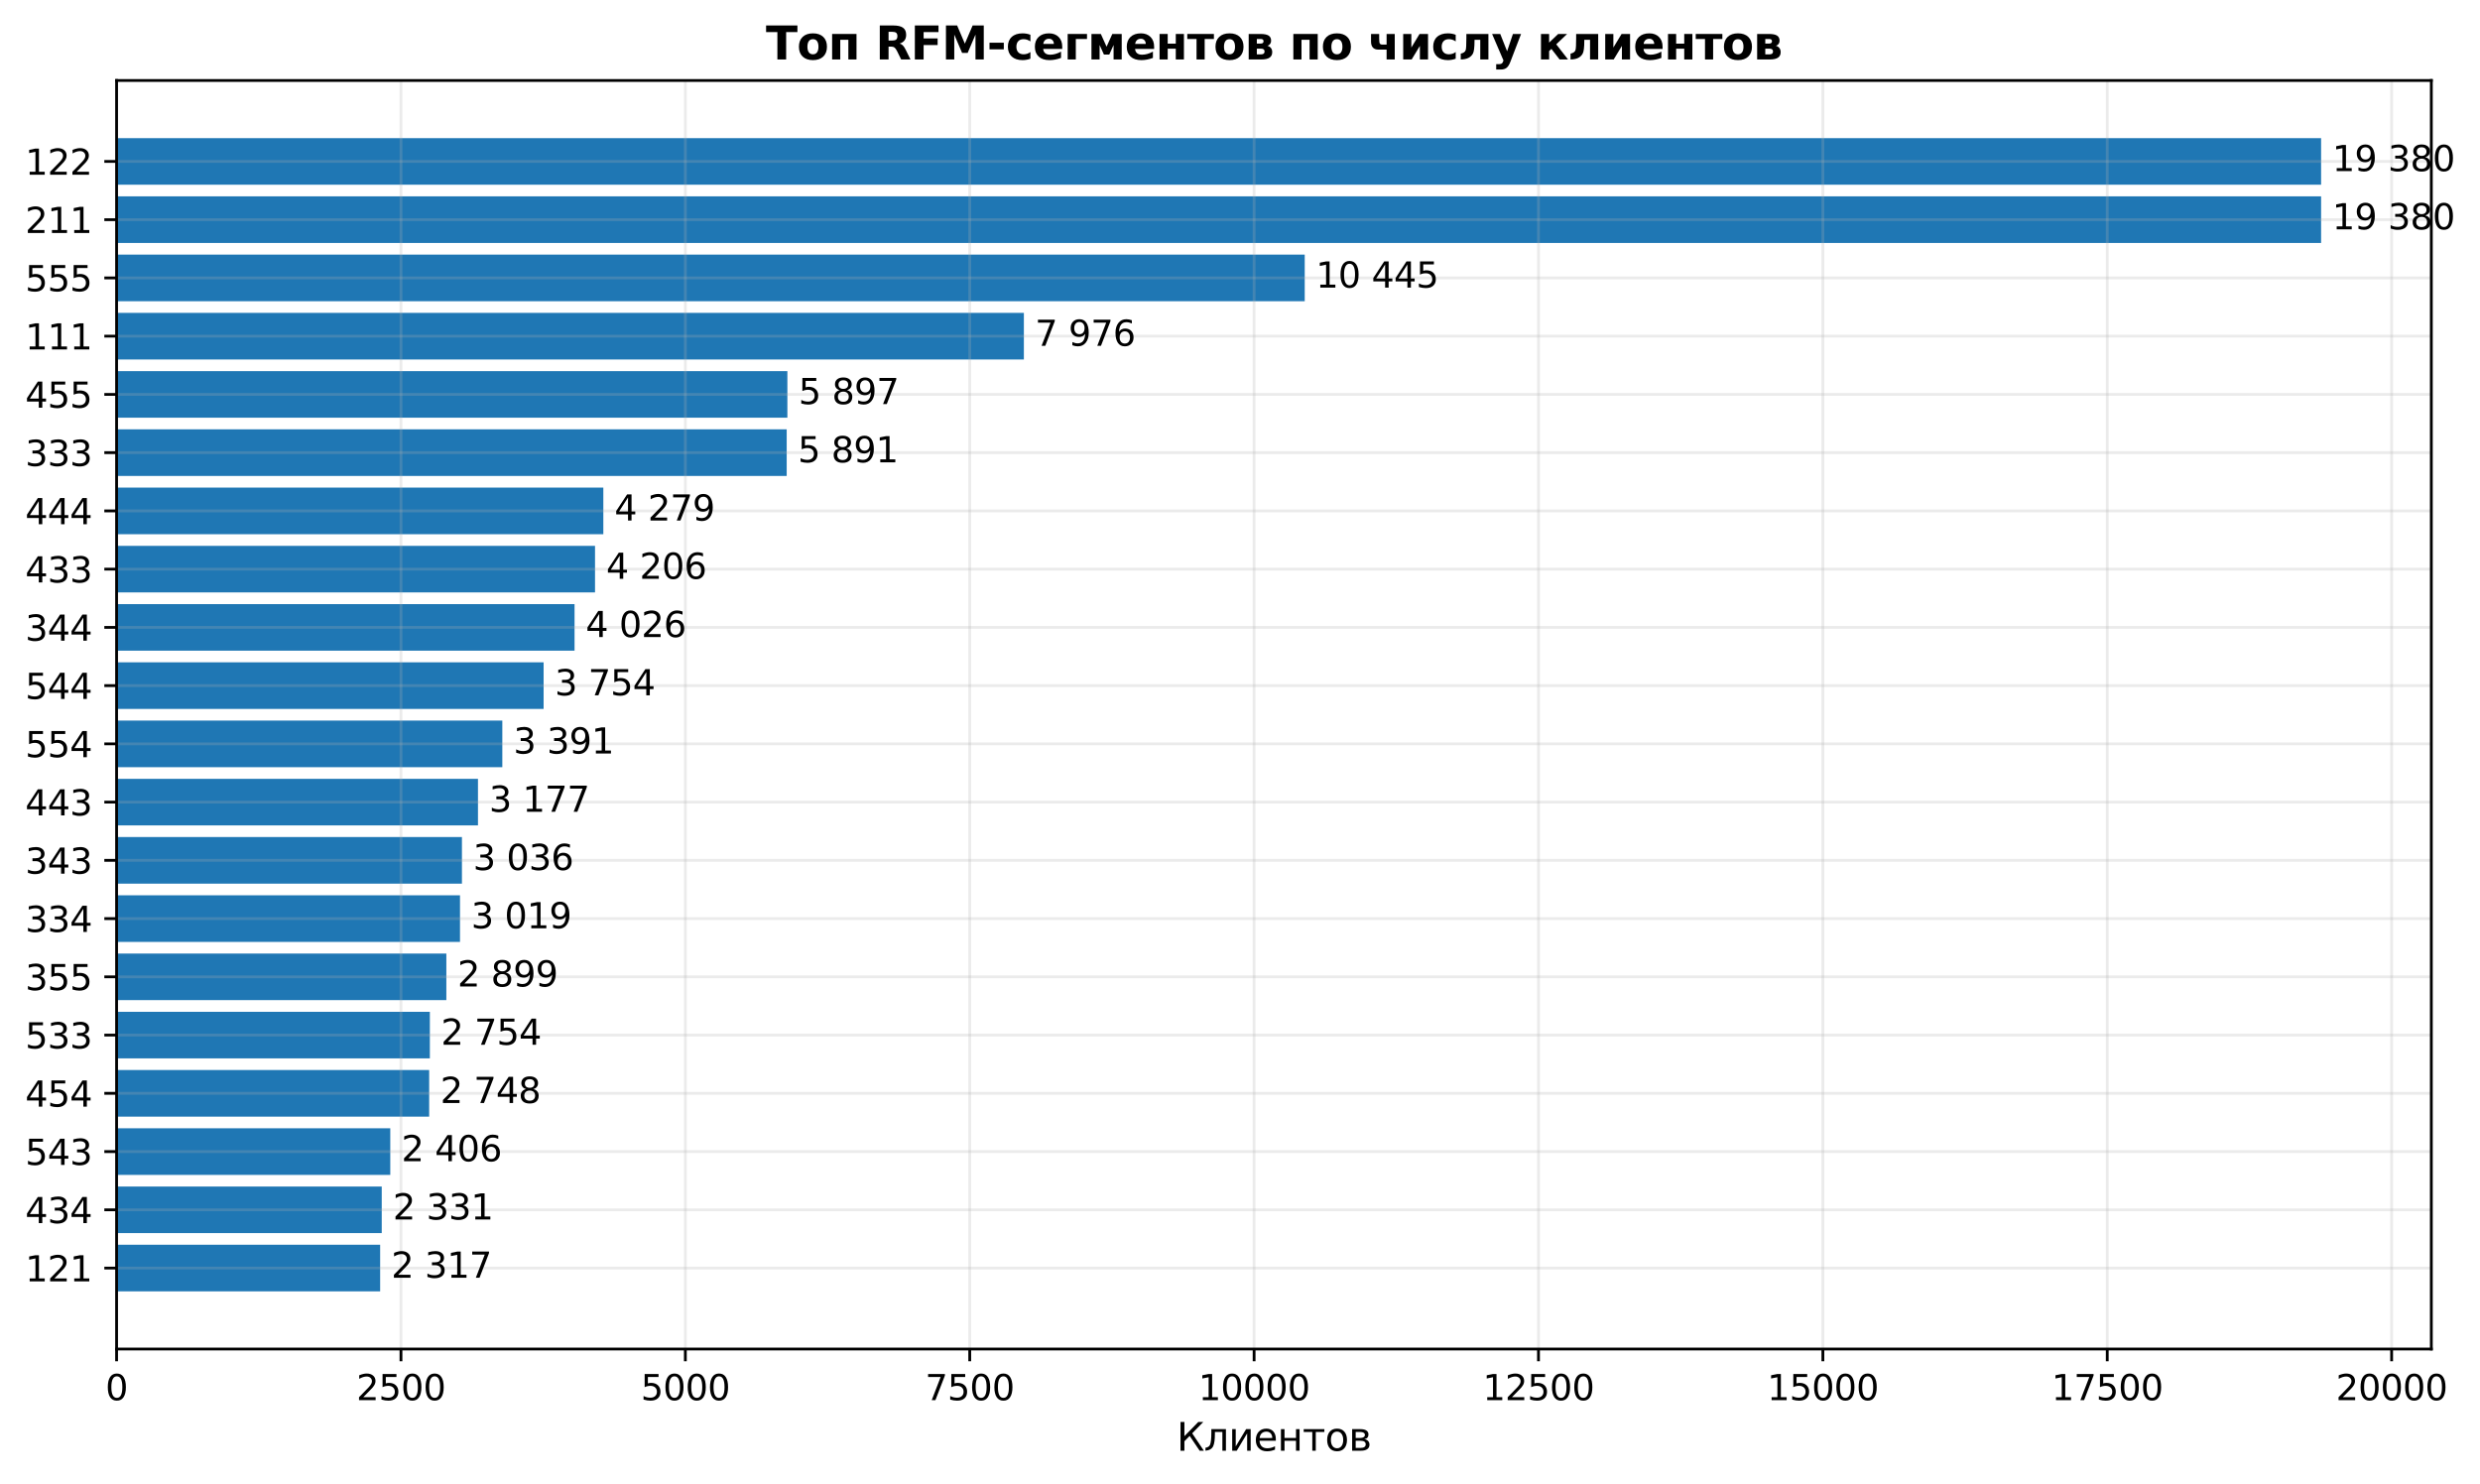 <?xml version="1.0" encoding="utf-8" standalone="no"?>
<!DOCTYPE svg PUBLIC "-//W3C//DTD SVG 1.1//EN"
  "http://www.w3.org/Graphics/SVG/1.1/DTD/svg11.dtd">
<svg xmlns:xlink="http://www.w3.org/1999/xlink" width="708.081pt" height="423.7pt" viewBox="0 0 708.081 423.7" xmlns="http://www.w3.org/2000/svg" version="1.1">
 <defs>
  <style type="text/css">*{stroke-linejoin: round; stroke-linecap: butt}</style>
 </defs>
 <g id="figure_1">
  <g id="patch_1">
   <path d="M -0 423.7 
L 708.081 423.7 
L 708.081 0 
L -0 0 
z
" style="fill: #ffffff"/>
  </g>
  <g id="axes_1">
   <g id="patch_2">
    <path d="M 33.288 385.176 
L 694.184 385.176 
L 694.184 22.976 
L 33.288 22.976 
z
" style="fill: #ffffff"/>
   </g>
   <g id="patch_3">
    <path d="M 33.288 368.713 
L 108.539 368.713 
L 108.539 355.409 
L 33.288 355.409 
z
" clip-path="url(#p0ebf7e26dc)" style="fill: #1f77b4"/>
   </g>
   <g id="patch_4">
    <path d="M 33.288 352.083 
L 108.994 352.083 
L 108.994 338.779 
L 33.288 338.779 
z
" clip-path="url(#p0ebf7e26dc)" style="fill: #1f77b4"/>
   </g>
   <g id="patch_5">
    <path d="M 33.288 335.453 
L 111.43 335.453 
L 111.43 322.149 
L 33.288 322.149 
z
" clip-path="url(#p0ebf7e26dc)" style="fill: #1f77b4"/>
   </g>
   <g id="patch_6">
    <path d="M 33.288 318.823 
L 122.537 318.823 
L 122.537 305.519 
L 33.288 305.519 
z
" clip-path="url(#p0ebf7e26dc)" style="fill: #1f77b4"/>
   </g>
   <g id="patch_7">
    <path d="M 33.288 302.193 
L 122.732 302.193 
L 122.732 288.889 
L 33.288 288.889 
z
" clip-path="url(#p0ebf7e26dc)" style="fill: #1f77b4"/>
   </g>
   <g id="patch_8">
    <path d="M 33.288 285.563 
L 127.441 285.563 
L 127.441 272.259 
L 33.288 272.259 
z
" clip-path="url(#p0ebf7e26dc)" style="fill: #1f77b4"/>
   </g>
   <g id="patch_9">
    <path d="M 33.288 268.933 
L 131.339 268.933 
L 131.339 255.629 
L 33.288 255.629 
z
" clip-path="url(#p0ebf7e26dc)" style="fill: #1f77b4"/>
   </g>
   <g id="patch_10">
    <path d="M 33.288 252.303 
L 131.891 252.303 
L 131.891 238.999 
L 33.288 238.999 
z
" clip-path="url(#p0ebf7e26dc)" style="fill: #1f77b4"/>
   </g>
   <g id="patch_11">
    <path d="M 33.288 235.673 
L 136.47 235.673 
L 136.47 222.369 
L 33.288 222.369 
z
" clip-path="url(#p0ebf7e26dc)" style="fill: #1f77b4"/>
   </g>
   <g id="patch_12">
    <path d="M 33.288 219.043 
L 143.421 219.043 
L 143.421 205.739 
L 33.288 205.739 
z
" clip-path="url(#p0ebf7e26dc)" style="fill: #1f77b4"/>
   </g>
   <g id="patch_13">
    <path d="M 33.288 202.413 
L 155.21 202.413 
L 155.21 189.109 
L 33.288 189.109 
z
" clip-path="url(#p0ebf7e26dc)" style="fill: #1f77b4"/>
   </g>
   <g id="patch_14">
    <path d="M 33.288 185.783 
L 164.044 185.783 
L 164.044 172.48 
L 33.288 172.48 
z
" clip-path="url(#p0ebf7e26dc)" style="fill: #1f77b4"/>
   </g>
   <g id="patch_15">
    <path d="M 33.288 169.154 
L 169.89 169.154 
L 169.89 155.85 
L 33.288 155.85 
z
" clip-path="url(#p0ebf7e26dc)" style="fill: #1f77b4"/>
   </g>
   <g id="patch_16">
    <path d="M 33.288 152.524 
L 172.261 152.524 
L 172.261 139.22 
L 33.288 139.22 
z
" clip-path="url(#p0ebf7e26dc)" style="fill: #1f77b4"/>
   </g>
   <g id="patch_17">
    <path d="M 33.288 135.894 
L 224.616 135.894 
L 224.616 122.59 
L 33.288 122.59 
z
" clip-path="url(#p0ebf7e26dc)" style="fill: #1f77b4"/>
   </g>
   <g id="patch_18">
    <path d="M 33.288 119.264 
L 224.811 119.264 
L 224.811 105.96 
L 33.288 105.96 
z
" clip-path="url(#p0ebf7e26dc)" style="fill: #1f77b4"/>
   </g>
   <g id="patch_19">
    <path d="M 33.288 102.634 
L 292.333 102.634 
L 292.333 89.33 
L 33.288 89.33 
z
" clip-path="url(#p0ebf7e26dc)" style="fill: #1f77b4"/>
   </g>
   <g id="patch_20">
    <path d="M 33.288 86.004 
L 372.521 86.004 
L 372.521 72.7 
L 33.288 72.7 
z
" clip-path="url(#p0ebf7e26dc)" style="fill: #1f77b4"/>
   </g>
   <g id="patch_21">
    <path d="M 33.288 69.374 
L 662.713 69.374 
L 662.713 56.07 
L 33.288 56.07 
z
" clip-path="url(#p0ebf7e26dc)" style="fill: #1f77b4"/>
   </g>
   <g id="patch_22">
    <path d="M 33.288 52.744 
L 662.713 52.744 
L 662.713 39.44 
L 33.288 39.44 
z
" clip-path="url(#p0ebf7e26dc)" style="fill: #1f77b4"/>
   </g>
   <g id="matplotlib.axis_1">
    <g id="xtick_1">
     <g id="line2d_1">
      <path d="M 33.288 385.176 
L 33.288 22.976 
" clip-path="url(#p0ebf7e26dc)" style="fill: none; stroke: #b0b0b0; stroke-opacity: 0.25; stroke-width: 0.8; stroke-linecap: square"/>
     </g>
     <g id="line2d_2">
      <defs>
       <path id="mbfffc51a8c" d="M 0 0 
L 0 3.5 
" style="stroke: #000000; stroke-width: 0.8"/>
      </defs>
      <g>
       <use xlink:href="#mbfffc51a8c" x="33.288" y="385.176" style="stroke: #000000; stroke-width: 0.8"/>
      </g>
     </g>
     <g id="text_1">
      <!-- 0 -->
      <g transform="translate(30.106 399.775) scale(0.1 -0.1)">
       <defs>
        <path id="DejaVuSans-30" d="M 2034 4250 
Q 1547 4250 1301 3770 
Q 1056 3291 1056 2328 
Q 1056 1369 1301 889 
Q 1547 409 2034 409 
Q 2525 409 2770 889 
Q 3016 1369 3016 2328 
Q 3016 3291 2770 3770 
Q 2525 4250 2034 4250 
z
M 2034 4750 
Q 2819 4750 3233 4129 
Q 3647 3509 3647 2328 
Q 3647 1150 3233 529 
Q 2819 -91 2034 -91 
Q 1250 -91 836 529 
Q 422 1150 422 2328 
Q 422 3509 836 4129 
Q 1250 4750 2034 4750 
z
" transform="scale(0.016)"/>
       </defs>
       <use xlink:href="#DejaVuSans-30"/>
      </g>
     </g>
    </g>
    <g id="xtick_2">
     <g id="line2d_3">
      <path d="M 114.483 385.176 
L 114.483 22.976 
" clip-path="url(#p0ebf7e26dc)" style="fill: none; stroke: #b0b0b0; stroke-opacity: 0.25; stroke-width: 0.8; stroke-linecap: square"/>
     </g>
     <g id="line2d_4">
      <g>
       <use xlink:href="#mbfffc51a8c" x="114.483" y="385.176" style="stroke: #000000; stroke-width: 0.8"/>
      </g>
     </g>
     <g id="text_2">
      <!-- 2500 -->
      <g transform="translate(101.758 399.775) scale(0.1 -0.1)">
       <defs>
        <path id="DejaVuSans-32" d="M 1228 531 
L 3431 531 
L 3431 0 
L 469 0 
L 469 531 
Q 828 903 1448 1529 
Q 2069 2156 2228 2338 
Q 2531 2678 2651 2914 
Q 2772 3150 2772 3378 
Q 2772 3750 2511 3984 
Q 2250 4219 1831 4219 
Q 1534 4219 1204 4116 
Q 875 4013 500 3803 
L 500 4441 
Q 881 4594 1212 4672 
Q 1544 4750 1819 4750 
Q 2544 4750 2975 4387 
Q 3406 4025 3406 3419 
Q 3406 3131 3298 2873 
Q 3191 2616 2906 2266 
Q 2828 2175 2409 1742 
Q 1991 1309 1228 531 
z
" transform="scale(0.016)"/>
        <path id="DejaVuSans-35" d="M 691 4666 
L 3169 4666 
L 3169 4134 
L 1269 4134 
L 1269 2991 
Q 1406 3038 1543 3061 
Q 1681 3084 1819 3084 
Q 2600 3084 3056 2656 
Q 3513 2228 3513 1497 
Q 3513 744 3044 326 
Q 2575 -91 1722 -91 
Q 1428 -91 1123 -41 
Q 819 9 494 109 
L 494 744 
Q 775 591 1075 516 
Q 1375 441 1709 441 
Q 2250 441 2565 725 
Q 2881 1009 2881 1497 
Q 2881 1984 2565 2268 
Q 2250 2553 1709 2553 
Q 1456 2553 1204 2497 
Q 953 2441 691 2322 
L 691 4666 
z
" transform="scale(0.016)"/>
       </defs>
       <use xlink:href="#DejaVuSans-32"/>
       <use xlink:href="#DejaVuSans-35" x="63.623"/>
       <use xlink:href="#DejaVuSans-30" x="127.246"/>
       <use xlink:href="#DejaVuSans-30" x="190.869"/>
      </g>
     </g>
    </g>
    <g id="xtick_3">
     <g id="line2d_5">
      <path d="M 195.678 385.176 
L 195.678 22.976 
" clip-path="url(#p0ebf7e26dc)" style="fill: none; stroke: #b0b0b0; stroke-opacity: 0.25; stroke-width: 0.8; stroke-linecap: square"/>
     </g>
     <g id="line2d_6">
      <g>
       <use xlink:href="#mbfffc51a8c" x="195.678" y="385.176" style="stroke: #000000; stroke-width: 0.8"/>
      </g>
     </g>
     <g id="text_3">
      <!-- 5000 -->
      <g transform="translate(182.953 399.775) scale(0.1 -0.1)">
       <use xlink:href="#DejaVuSans-35"/>
       <use xlink:href="#DejaVuSans-30" x="63.623"/>
       <use xlink:href="#DejaVuSans-30" x="127.246"/>
       <use xlink:href="#DejaVuSans-30" x="190.869"/>
      </g>
     </g>
    </g>
    <g id="xtick_4">
     <g id="line2d_7">
      <path d="M 276.873 385.176 
L 276.873 22.976 
" clip-path="url(#p0ebf7e26dc)" style="fill: none; stroke: #b0b0b0; stroke-opacity: 0.25; stroke-width: 0.8; stroke-linecap: square"/>
     </g>
     <g id="line2d_8">
      <g>
       <use xlink:href="#mbfffc51a8c" x="276.873" y="385.176" style="stroke: #000000; stroke-width: 0.8"/>
      </g>
     </g>
     <g id="text_4">
      <!-- 7500 -->
      <g transform="translate(264.148 399.775) scale(0.1 -0.1)">
       <defs>
        <path id="DejaVuSans-37" d="M 525 4666 
L 3525 4666 
L 3525 4397 
L 1831 0 
L 1172 0 
L 2766 4134 
L 525 4134 
L 525 4666 
z
" transform="scale(0.016)"/>
       </defs>
       <use xlink:href="#DejaVuSans-37"/>
       <use xlink:href="#DejaVuSans-35" x="63.623"/>
       <use xlink:href="#DejaVuSans-30" x="127.246"/>
       <use xlink:href="#DejaVuSans-30" x="190.869"/>
      </g>
     </g>
    </g>
    <g id="xtick_5">
     <g id="line2d_9">
      <path d="M 358.068 385.176 
L 358.068 22.976 
" clip-path="url(#p0ebf7e26dc)" style="fill: none; stroke: #b0b0b0; stroke-opacity: 0.25; stroke-width: 0.8; stroke-linecap: square"/>
     </g>
     <g id="line2d_10">
      <g>
       <use xlink:href="#mbfffc51a8c" x="358.068" y="385.176" style="stroke: #000000; stroke-width: 0.8"/>
      </g>
     </g>
     <g id="text_5">
      <!-- 10000 -->
      <g transform="translate(342.162 399.775) scale(0.1 -0.1)">
       <defs>
        <path id="DejaVuSans-31" d="M 794 531 
L 1825 531 
L 1825 4091 
L 703 3866 
L 703 4441 
L 1819 4666 
L 2450 4666 
L 2450 531 
L 3481 531 
L 3481 0 
L 794 0 
L 794 531 
z
" transform="scale(0.016)"/>
       </defs>
       <use xlink:href="#DejaVuSans-31"/>
       <use xlink:href="#DejaVuSans-30" x="63.623"/>
       <use xlink:href="#DejaVuSans-30" x="127.246"/>
       <use xlink:href="#DejaVuSans-30" x="190.869"/>
       <use xlink:href="#DejaVuSans-30" x="254.492"/>
      </g>
     </g>
    </g>
    <g id="xtick_6">
     <g id="line2d_11">
      <path d="M 439.263 385.176 
L 439.263 22.976 
" clip-path="url(#p0ebf7e26dc)" style="fill: none; stroke: #b0b0b0; stroke-opacity: 0.25; stroke-width: 0.8; stroke-linecap: square"/>
     </g>
     <g id="line2d_12">
      <g>
       <use xlink:href="#mbfffc51a8c" x="439.263" y="385.176" style="stroke: #000000; stroke-width: 0.8"/>
      </g>
     </g>
     <g id="text_6">
      <!-- 12500 -->
      <g transform="translate(423.357 399.775) scale(0.1 -0.1)">
       <use xlink:href="#DejaVuSans-31"/>
       <use xlink:href="#DejaVuSans-32" x="63.623"/>
       <use xlink:href="#DejaVuSans-35" x="127.246"/>
       <use xlink:href="#DejaVuSans-30" x="190.869"/>
       <use xlink:href="#DejaVuSans-30" x="254.492"/>
      </g>
     </g>
    </g>
    <g id="xtick_7">
     <g id="line2d_13">
      <path d="M 520.459 385.176 
L 520.459 22.976 
" clip-path="url(#p0ebf7e26dc)" style="fill: none; stroke: #b0b0b0; stroke-opacity: 0.25; stroke-width: 0.8; stroke-linecap: square"/>
     </g>
     <g id="line2d_14">
      <g>
       <use xlink:href="#mbfffc51a8c" x="520.459" y="385.176" style="stroke: #000000; stroke-width: 0.8"/>
      </g>
     </g>
     <g id="text_7">
      <!-- 15000 -->
      <g transform="translate(504.552 399.775) scale(0.1 -0.1)">
       <use xlink:href="#DejaVuSans-31"/>
       <use xlink:href="#DejaVuSans-35" x="63.623"/>
       <use xlink:href="#DejaVuSans-30" x="127.246"/>
       <use xlink:href="#DejaVuSans-30" x="190.869"/>
       <use xlink:href="#DejaVuSans-30" x="254.492"/>
      </g>
     </g>
    </g>
    <g id="xtick_8">
     <g id="line2d_15">
      <path d="M 601.654 385.176 
L 601.654 22.976 
" clip-path="url(#p0ebf7e26dc)" style="fill: none; stroke: #b0b0b0; stroke-opacity: 0.25; stroke-width: 0.8; stroke-linecap: square"/>
     </g>
     <g id="line2d_16">
      <g>
       <use xlink:href="#mbfffc51a8c" x="601.654" y="385.176" style="stroke: #000000; stroke-width: 0.8"/>
      </g>
     </g>
     <g id="text_8">
      <!-- 17500 -->
      <g transform="translate(585.748 399.775) scale(0.1 -0.1)">
       <use xlink:href="#DejaVuSans-31"/>
       <use xlink:href="#DejaVuSans-37" x="63.623"/>
       <use xlink:href="#DejaVuSans-35" x="127.246"/>
       <use xlink:href="#DejaVuSans-30" x="190.869"/>
       <use xlink:href="#DejaVuSans-30" x="254.492"/>
      </g>
     </g>
    </g>
    <g id="xtick_9">
     <g id="line2d_17">
      <path d="M 682.849 385.176 
L 682.849 22.976 
" clip-path="url(#p0ebf7e26dc)" style="fill: none; stroke: #b0b0b0; stroke-opacity: 0.25; stroke-width: 0.8; stroke-linecap: square"/>
     </g>
     <g id="line2d_18">
      <g>
       <use xlink:href="#mbfffc51a8c" x="682.849" y="385.176" style="stroke: #000000; stroke-width: 0.8"/>
      </g>
     </g>
     <g id="text_9">
      <!-- 20000 -->
      <g transform="translate(666.943 399.775) scale(0.1 -0.1)">
       <use xlink:href="#DejaVuSans-32"/>
       <use xlink:href="#DejaVuSans-30" x="63.623"/>
       <use xlink:href="#DejaVuSans-30" x="127.246"/>
       <use xlink:href="#DejaVuSans-30" x="190.869"/>
       <use xlink:href="#DejaVuSans-30" x="254.492"/>
      </g>
     </g>
    </g>
    <g id="text_10">
     <!-- Клиентов -->
     <g transform="translate(335.95 414.213) scale(0.11 -0.11)">
      <defs>
       <path id="DejaVuSans-41a" d="M 628 4666 
L 1259 4666 
L 1259 2359 
L 3516 4666 
L 4325 4666 
L 2522 2822 
L 4419 0 
L 3731 0 
L 2113 2403 
L 1259 1531 
L 1259 0 
L 628 0 
L 628 4666 
z
" transform="scale(0.016)"/>
       <path id="DejaVuSans-43b" d="M 238 0 
L 238 478 
Q 806 566 981 959 
Q 1194 1513 1194 2928 
L 1194 3500 
L 3559 3500 
L 3559 0 
L 2984 0 
L 2984 3041 
L 1769 3041 
L 1769 2694 
Q 1769 1344 1494 738 
Q 1200 91 238 0 
z
" transform="scale(0.016)"/>
       <path id="DejaVuSans-438" d="M 3578 3500 
L 3578 0 
L 3006 0 
L 3006 2809 
L 1319 0 
L 581 0 
L 581 3500 
L 1153 3500 
L 1153 697 
L 2838 3500 
L 3578 3500 
z
" transform="scale(0.016)"/>
       <path id="DejaVuSans-435" d="M 3597 1894 
L 3597 1613 
L 953 1613 
Q 991 1019 1311 708 
Q 1631 397 2203 397 
Q 2534 397 2845 478 
Q 3156 559 3463 722 
L 3463 178 
Q 3153 47 2828 -22 
Q 2503 -91 2169 -91 
Q 1331 -91 842 396 
Q 353 884 353 1716 
Q 353 2575 817 3079 
Q 1281 3584 2069 3584 
Q 2775 3584 3186 3129 
Q 3597 2675 3597 1894 
z
M 3022 2063 
Q 3016 2534 2758 2815 
Q 2500 3097 2075 3097 
Q 1594 3097 1305 2825 
Q 1016 2553 972 2059 
L 3022 2063 
z
" transform="scale(0.016)"/>
       <path id="DejaVuSans-43d" d="M 581 3500 
L 1159 3500 
L 1159 2072 
L 3025 2072 
L 3025 3500 
L 3603 3500 
L 3603 0 
L 3025 0 
L 3025 1613 
L 1159 1613 
L 1159 0 
L 581 0 
L 581 3500 
z
" transform="scale(0.016)"/>
       <path id="DejaVuSans-442" d="M 188 3500 
L 3541 3500 
L 3541 3041 
L 2147 3041 
L 2147 0 
L 1581 0 
L 1581 3041 
L 188 3041 
L 188 3500 
z
" transform="scale(0.016)"/>
       <path id="DejaVuSans-43e" d="M 1959 3097 
Q 1497 3097 1228 2736 
Q 959 2375 959 1747 
Q 959 1119 1226 758 
Q 1494 397 1959 397 
Q 2419 397 2687 759 
Q 2956 1122 2956 1747 
Q 2956 2369 2687 2733 
Q 2419 3097 1959 3097 
z
M 1959 3584 
Q 2709 3584 3137 3096 
Q 3566 2609 3566 1747 
Q 3566 888 3137 398 
Q 2709 -91 1959 -91 
Q 1206 -91 779 398 
Q 353 888 353 1747 
Q 353 2609 779 3096 
Q 1206 3584 1959 3584 
z
" transform="scale(0.016)"/>
       <path id="DejaVuSans-432" d="M 1156 1613 
L 1156 459 
L 1975 459 
Q 2369 459 2575 607 
Q 2781 756 2781 1038 
Q 2781 1319 2575 1466 
Q 2369 1613 1975 1613 
L 1156 1613 
z
M 1156 3041 
L 1156 2072 
L 1913 2072 
Q 2238 2072 2444 2201 
Q 2650 2331 2650 2563 
Q 2650 2794 2444 2917 
Q 2238 3041 1913 3041 
L 1156 3041 
z
M 581 3500 
L 1950 3500 
Q 2566 3500 2897 3275 
Q 3228 3050 3228 2634 
Q 3228 2313 3059 2123 
Q 2891 1934 2559 1888 
Q 2956 1813 3175 1575 
Q 3394 1338 3394 981 
Q 3394 513 3033 256 
Q 2672 0 2003 0 
L 581 0 
L 581 3500 
z
" transform="scale(0.016)"/>
      </defs>
      <use xlink:href="#DejaVuSans-41a"/>
      <use xlink:href="#DejaVuSans-43b" x="70.996"/>
      <use xlink:href="#DejaVuSans-438" x="134.912"/>
      <use xlink:href="#DejaVuSans-435" x="199.902"/>
      <use xlink:href="#DejaVuSans-43d" x="261.426"/>
      <use xlink:href="#DejaVuSans-442" x="326.807"/>
      <use xlink:href="#DejaVuSans-43e" x="385.059"/>
      <use xlink:href="#DejaVuSans-432" x="446.24"/>
     </g>
    </g>
   </g>
   <g id="matplotlib.axis_2">
    <g id="ytick_1">
     <g id="line2d_19">
      <path d="M 33.288 362.061 
L 694.184 362.061 
" clip-path="url(#p0ebf7e26dc)" style="fill: none; stroke: #b0b0b0; stroke-opacity: 0.25; stroke-width: 0.8; stroke-linecap: square"/>
     </g>
     <g id="line2d_20">
      <defs>
       <path id="me988730599" d="M 0 0 
L -3.5 0 
" style="stroke: #000000; stroke-width: 0.8"/>
      </defs>
      <g>
       <use xlink:href="#me988730599" x="33.288" y="362.061" style="stroke: #000000; stroke-width: 0.8"/>
      </g>
     </g>
     <g id="text_11">
      <!-- 121 -->
      <g transform="translate(7.2 365.86) scale(0.1 -0.1)">
       <use xlink:href="#DejaVuSans-31"/>
       <use xlink:href="#DejaVuSans-32" x="63.623"/>
       <use xlink:href="#DejaVuSans-31" x="127.246"/>
      </g>
     </g>
    </g>
    <g id="ytick_2">
     <g id="line2d_21">
      <path d="M 33.288 345.431 
L 694.184 345.431 
" clip-path="url(#p0ebf7e26dc)" style="fill: none; stroke: #b0b0b0; stroke-opacity: 0.25; stroke-width: 0.8; stroke-linecap: square"/>
     </g>
     <g id="line2d_22">
      <g>
       <use xlink:href="#me988730599" x="33.288" y="345.431" style="stroke: #000000; stroke-width: 0.8"/>
      </g>
     </g>
     <g id="text_12">
      <!-- 434 -->
      <g transform="translate(7.2 349.23) scale(0.1 -0.1)">
       <defs>
        <path id="DejaVuSans-34" d="M 2419 4116 
L 825 1625 
L 2419 1625 
L 2419 4116 
z
M 2253 4666 
L 3047 4666 
L 3047 1625 
L 3713 1625 
L 3713 1100 
L 3047 1100 
L 3047 0 
L 2419 0 
L 2419 1100 
L 313 1100 
L 313 1709 
L 2253 4666 
z
" transform="scale(0.016)"/>
        <path id="DejaVuSans-33" d="M 2597 2516 
Q 3050 2419 3304 2112 
Q 3559 1806 3559 1356 
Q 3559 666 3084 287 
Q 2609 -91 1734 -91 
Q 1441 -91 1130 -33 
Q 819 25 488 141 
L 488 750 
Q 750 597 1062 519 
Q 1375 441 1716 441 
Q 2309 441 2620 675 
Q 2931 909 2931 1356 
Q 2931 1769 2642 2001 
Q 2353 2234 1838 2234 
L 1294 2234 
L 1294 2753 
L 1863 2753 
Q 2328 2753 2575 2939 
Q 2822 3125 2822 3475 
Q 2822 3834 2567 4026 
Q 2313 4219 1838 4219 
Q 1578 4219 1281 4162 
Q 984 4106 628 3988 
L 628 4550 
Q 988 4650 1302 4700 
Q 1616 4750 1894 4750 
Q 2613 4750 3031 4423 
Q 3450 4097 3450 3541 
Q 3450 3153 3228 2886 
Q 3006 2619 2597 2516 
z
" transform="scale(0.016)"/>
       </defs>
       <use xlink:href="#DejaVuSans-34"/>
       <use xlink:href="#DejaVuSans-33" x="63.623"/>
       <use xlink:href="#DejaVuSans-34" x="127.246"/>
      </g>
     </g>
    </g>
    <g id="ytick_3">
     <g id="line2d_23">
      <path d="M 33.288 328.801 
L 694.184 328.801 
" clip-path="url(#p0ebf7e26dc)" style="fill: none; stroke: #b0b0b0; stroke-opacity: 0.25; stroke-width: 0.8; stroke-linecap: square"/>
     </g>
     <g id="line2d_24">
      <g>
       <use xlink:href="#me988730599" x="33.288" y="328.801" style="stroke: #000000; stroke-width: 0.8"/>
      </g>
     </g>
     <g id="text_13">
      <!-- 543 -->
      <g transform="translate(7.2 332.6) scale(0.1 -0.1)">
       <use xlink:href="#DejaVuSans-35"/>
       <use xlink:href="#DejaVuSans-34" x="63.623"/>
       <use xlink:href="#DejaVuSans-33" x="127.246"/>
      </g>
     </g>
    </g>
    <g id="ytick_4">
     <g id="line2d_25">
      <path d="M 33.288 312.171 
L 694.184 312.171 
" clip-path="url(#p0ebf7e26dc)" style="fill: none; stroke: #b0b0b0; stroke-opacity: 0.25; stroke-width: 0.8; stroke-linecap: square"/>
     </g>
     <g id="line2d_26">
      <g>
       <use xlink:href="#me988730599" x="33.288" y="312.171" style="stroke: #000000; stroke-width: 0.8"/>
      </g>
     </g>
     <g id="text_14">
      <!-- 454 -->
      <g transform="translate(7.2 315.97) scale(0.1 -0.1)">
       <use xlink:href="#DejaVuSans-34"/>
       <use xlink:href="#DejaVuSans-35" x="63.623"/>
       <use xlink:href="#DejaVuSans-34" x="127.246"/>
      </g>
     </g>
    </g>
    <g id="ytick_5">
     <g id="line2d_27">
      <path d="M 33.288 295.541 
L 694.184 295.541 
" clip-path="url(#p0ebf7e26dc)" style="fill: none; stroke: #b0b0b0; stroke-opacity: 0.25; stroke-width: 0.8; stroke-linecap: square"/>
     </g>
     <g id="line2d_28">
      <g>
       <use xlink:href="#me988730599" x="33.288" y="295.541" style="stroke: #000000; stroke-width: 0.8"/>
      </g>
     </g>
     <g id="text_15">
      <!-- 533 -->
      <g transform="translate(7.2 299.34) scale(0.1 -0.1)">
       <use xlink:href="#DejaVuSans-35"/>
       <use xlink:href="#DejaVuSans-33" x="63.623"/>
       <use xlink:href="#DejaVuSans-33" x="127.246"/>
      </g>
     </g>
    </g>
    <g id="ytick_6">
     <g id="line2d_29">
      <path d="M 33.288 278.911 
L 694.184 278.911 
" clip-path="url(#p0ebf7e26dc)" style="fill: none; stroke: #b0b0b0; stroke-opacity: 0.25; stroke-width: 0.8; stroke-linecap: square"/>
     </g>
     <g id="line2d_30">
      <g>
       <use xlink:href="#me988730599" x="33.288" y="278.911" style="stroke: #000000; stroke-width: 0.8"/>
      </g>
     </g>
     <g id="text_16">
      <!-- 355 -->
      <g transform="translate(7.2 282.71) scale(0.1 -0.1)">
       <use xlink:href="#DejaVuSans-33"/>
       <use xlink:href="#DejaVuSans-35" x="63.623"/>
       <use xlink:href="#DejaVuSans-35" x="127.246"/>
      </g>
     </g>
    </g>
    <g id="ytick_7">
     <g id="line2d_31">
      <path d="M 33.288 262.281 
L 694.184 262.281 
" clip-path="url(#p0ebf7e26dc)" style="fill: none; stroke: #b0b0b0; stroke-opacity: 0.25; stroke-width: 0.8; stroke-linecap: square"/>
     </g>
     <g id="line2d_32">
      <g>
       <use xlink:href="#me988730599" x="33.288" y="262.281" style="stroke: #000000; stroke-width: 0.8"/>
      </g>
     </g>
     <g id="text_17">
      <!-- 334 -->
      <g transform="translate(7.2 266.08) scale(0.1 -0.1)">
       <use xlink:href="#DejaVuSans-33"/>
       <use xlink:href="#DejaVuSans-33" x="63.623"/>
       <use xlink:href="#DejaVuSans-34" x="127.246"/>
      </g>
     </g>
    </g>
    <g id="ytick_8">
     <g id="line2d_33">
      <path d="M 33.288 245.651 
L 694.184 245.651 
" clip-path="url(#p0ebf7e26dc)" style="fill: none; stroke: #b0b0b0; stroke-opacity: 0.25; stroke-width: 0.8; stroke-linecap: square"/>
     </g>
     <g id="line2d_34">
      <g>
       <use xlink:href="#me988730599" x="33.288" y="245.651" style="stroke: #000000; stroke-width: 0.8"/>
      </g>
     </g>
     <g id="text_18">
      <!-- 343 -->
      <g transform="translate(7.2 249.45) scale(0.1 -0.1)">
       <use xlink:href="#DejaVuSans-33"/>
       <use xlink:href="#DejaVuSans-34" x="63.623"/>
       <use xlink:href="#DejaVuSans-33" x="127.246"/>
      </g>
     </g>
    </g>
    <g id="ytick_9">
     <g id="line2d_35">
      <path d="M 33.288 229.021 
L 694.184 229.021 
" clip-path="url(#p0ebf7e26dc)" style="fill: none; stroke: #b0b0b0; stroke-opacity: 0.25; stroke-width: 0.8; stroke-linecap: square"/>
     </g>
     <g id="line2d_36">
      <g>
       <use xlink:href="#me988730599" x="33.288" y="229.021" style="stroke: #000000; stroke-width: 0.8"/>
      </g>
     </g>
     <g id="text_19">
      <!-- 443 -->
      <g transform="translate(7.2 232.821) scale(0.1 -0.1)">
       <use xlink:href="#DejaVuSans-34"/>
       <use xlink:href="#DejaVuSans-34" x="63.623"/>
       <use xlink:href="#DejaVuSans-33" x="127.246"/>
      </g>
     </g>
    </g>
    <g id="ytick_10">
     <g id="line2d_37">
      <path d="M 33.288 212.391 
L 694.184 212.391 
" clip-path="url(#p0ebf7e26dc)" style="fill: none; stroke: #b0b0b0; stroke-opacity: 0.25; stroke-width: 0.8; stroke-linecap: square"/>
     </g>
     <g id="line2d_38">
      <g>
       <use xlink:href="#me988730599" x="33.288" y="212.391" style="stroke: #000000; stroke-width: 0.8"/>
      </g>
     </g>
     <g id="text_20">
      <!-- 554 -->
      <g transform="translate(7.2 216.191) scale(0.1 -0.1)">
       <use xlink:href="#DejaVuSans-35"/>
       <use xlink:href="#DejaVuSans-35" x="63.623"/>
       <use xlink:href="#DejaVuSans-34" x="127.246"/>
      </g>
     </g>
    </g>
    <g id="ytick_11">
     <g id="line2d_39">
      <path d="M 33.288 195.761 
L 694.184 195.761 
" clip-path="url(#p0ebf7e26dc)" style="fill: none; stroke: #b0b0b0; stroke-opacity: 0.25; stroke-width: 0.8; stroke-linecap: square"/>
     </g>
     <g id="line2d_40">
      <g>
       <use xlink:href="#me988730599" x="33.288" y="195.761" style="stroke: #000000; stroke-width: 0.8"/>
      </g>
     </g>
     <g id="text_21">
      <!-- 544 -->
      <g transform="translate(7.2 199.561) scale(0.1 -0.1)">
       <use xlink:href="#DejaVuSans-35"/>
       <use xlink:href="#DejaVuSans-34" x="63.623"/>
       <use xlink:href="#DejaVuSans-34" x="127.246"/>
      </g>
     </g>
    </g>
    <g id="ytick_12">
     <g id="line2d_41">
      <path d="M 33.288 179.132 
L 694.184 179.132 
" clip-path="url(#p0ebf7e26dc)" style="fill: none; stroke: #b0b0b0; stroke-opacity: 0.25; stroke-width: 0.8; stroke-linecap: square"/>
     </g>
     <g id="line2d_42">
      <g>
       <use xlink:href="#me988730599" x="33.288" y="179.132" style="stroke: #000000; stroke-width: 0.8"/>
      </g>
     </g>
     <g id="text_22">
      <!-- 344 -->
      <g transform="translate(7.2 182.931) scale(0.1 -0.1)">
       <use xlink:href="#DejaVuSans-33"/>
       <use xlink:href="#DejaVuSans-34" x="63.623"/>
       <use xlink:href="#DejaVuSans-34" x="127.246"/>
      </g>
     </g>
    </g>
    <g id="ytick_13">
     <g id="line2d_43">
      <path d="M 33.288 162.502 
L 694.184 162.502 
" clip-path="url(#p0ebf7e26dc)" style="fill: none; stroke: #b0b0b0; stroke-opacity: 0.25; stroke-width: 0.8; stroke-linecap: square"/>
     </g>
     <g id="line2d_44">
      <g>
       <use xlink:href="#me988730599" x="33.288" y="162.502" style="stroke: #000000; stroke-width: 0.8"/>
      </g>
     </g>
     <g id="text_23">
      <!-- 433 -->
      <g transform="translate(7.2 166.301) scale(0.1 -0.1)">
       <use xlink:href="#DejaVuSans-34"/>
       <use xlink:href="#DejaVuSans-33" x="63.623"/>
       <use xlink:href="#DejaVuSans-33" x="127.246"/>
      </g>
     </g>
    </g>
    <g id="ytick_14">
     <g id="line2d_45">
      <path d="M 33.288 145.872 
L 694.184 145.872 
" clip-path="url(#p0ebf7e26dc)" style="fill: none; stroke: #b0b0b0; stroke-opacity: 0.25; stroke-width: 0.8; stroke-linecap: square"/>
     </g>
     <g id="line2d_46">
      <g>
       <use xlink:href="#me988730599" x="33.288" y="145.872" style="stroke: #000000; stroke-width: 0.8"/>
      </g>
     </g>
     <g id="text_24">
      <!-- 444 -->
      <g transform="translate(7.2 149.671) scale(0.1 -0.1)">
       <use xlink:href="#DejaVuSans-34"/>
       <use xlink:href="#DejaVuSans-34" x="63.623"/>
       <use xlink:href="#DejaVuSans-34" x="127.246"/>
      </g>
     </g>
    </g>
    <g id="ytick_15">
     <g id="line2d_47">
      <path d="M 33.288 129.242 
L 694.184 129.242 
" clip-path="url(#p0ebf7e26dc)" style="fill: none; stroke: #b0b0b0; stroke-opacity: 0.25; stroke-width: 0.8; stroke-linecap: square"/>
     </g>
     <g id="line2d_48">
      <g>
       <use xlink:href="#me988730599" x="33.288" y="129.242" style="stroke: #000000; stroke-width: 0.8"/>
      </g>
     </g>
     <g id="text_25">
      <!-- 333 -->
      <g transform="translate(7.2 133.041) scale(0.1 -0.1)">
       <use xlink:href="#DejaVuSans-33"/>
       <use xlink:href="#DejaVuSans-33" x="63.623"/>
       <use xlink:href="#DejaVuSans-33" x="127.246"/>
      </g>
     </g>
    </g>
    <g id="ytick_16">
     <g id="line2d_49">
      <path d="M 33.288 112.612 
L 694.184 112.612 
" clip-path="url(#p0ebf7e26dc)" style="fill: none; stroke: #b0b0b0; stroke-opacity: 0.25; stroke-width: 0.8; stroke-linecap: square"/>
     </g>
     <g id="line2d_50">
      <g>
       <use xlink:href="#me988730599" x="33.288" y="112.612" style="stroke: #000000; stroke-width: 0.8"/>
      </g>
     </g>
     <g id="text_26">
      <!-- 455 -->
      <g transform="translate(7.2 116.411) scale(0.1 -0.1)">
       <use xlink:href="#DejaVuSans-34"/>
       <use xlink:href="#DejaVuSans-35" x="63.623"/>
       <use xlink:href="#DejaVuSans-35" x="127.246"/>
      </g>
     </g>
    </g>
    <g id="ytick_17">
     <g id="line2d_51">
      <path d="M 33.288 95.982 
L 694.184 95.982 
" clip-path="url(#p0ebf7e26dc)" style="fill: none; stroke: #b0b0b0; stroke-opacity: 0.25; stroke-width: 0.8; stroke-linecap: square"/>
     </g>
     <g id="line2d_52">
      <g>
       <use xlink:href="#me988730599" x="33.288" y="95.982" style="stroke: #000000; stroke-width: 0.8"/>
      </g>
     </g>
     <g id="text_27">
      <!-- 111 -->
      <g transform="translate(7.2 99.781) scale(0.1 -0.1)">
       <use xlink:href="#DejaVuSans-31"/>
       <use xlink:href="#DejaVuSans-31" x="63.623"/>
       <use xlink:href="#DejaVuSans-31" x="127.246"/>
      </g>
     </g>
    </g>
    <g id="ytick_18">
     <g id="line2d_53">
      <path d="M 33.288 79.352 
L 694.184 79.352 
" clip-path="url(#p0ebf7e26dc)" style="fill: none; stroke: #b0b0b0; stroke-opacity: 0.25; stroke-width: 0.8; stroke-linecap: square"/>
     </g>
     <g id="line2d_54">
      <g>
       <use xlink:href="#me988730599" x="33.288" y="79.352" style="stroke: #000000; stroke-width: 0.8"/>
      </g>
     </g>
     <g id="text_28">
      <!-- 555 -->
      <g transform="translate(7.2 83.151) scale(0.1 -0.1)">
       <use xlink:href="#DejaVuSans-35"/>
       <use xlink:href="#DejaVuSans-35" x="63.623"/>
       <use xlink:href="#DejaVuSans-35" x="127.246"/>
      </g>
     </g>
    </g>
    <g id="ytick_19">
     <g id="line2d_55">
      <path d="M 33.288 62.722 
L 694.184 62.722 
" clip-path="url(#p0ebf7e26dc)" style="fill: none; stroke: #b0b0b0; stroke-opacity: 0.25; stroke-width: 0.8; stroke-linecap: square"/>
     </g>
     <g id="line2d_56">
      <g>
       <use xlink:href="#me988730599" x="33.288" y="62.722" style="stroke: #000000; stroke-width: 0.8"/>
      </g>
     </g>
     <g id="text_29">
      <!-- 211 -->
      <g transform="translate(7.2 66.521) scale(0.1 -0.1)">
       <use xlink:href="#DejaVuSans-32"/>
       <use xlink:href="#DejaVuSans-31" x="63.623"/>
       <use xlink:href="#DejaVuSans-31" x="127.246"/>
      </g>
     </g>
    </g>
    <g id="ytick_20">
     <g id="line2d_57">
      <path d="M 33.288 46.092 
L 694.184 46.092 
" clip-path="url(#p0ebf7e26dc)" style="fill: none; stroke: #b0b0b0; stroke-opacity: 0.25; stroke-width: 0.8; stroke-linecap: square"/>
     </g>
     <g id="line2d_58">
      <g>
       <use xlink:href="#me988730599" x="33.288" y="46.092" style="stroke: #000000; stroke-width: 0.8"/>
      </g>
     </g>
     <g id="text_30">
      <!-- 122 -->
      <g transform="translate(7.2 49.891) scale(0.1 -0.1)">
       <use xlink:href="#DejaVuSans-31"/>
       <use xlink:href="#DejaVuSans-32" x="63.623"/>
       <use xlink:href="#DejaVuSans-32" x="127.246"/>
      </g>
     </g>
    </g>
   </g>
   <g id="patch_23">
    <path d="M 33.288 385.176 
L 33.288 22.976 
" style="fill: none; stroke: #000000; stroke-width: 0.8; stroke-linejoin: miter; stroke-linecap: square"/>
   </g>
   <g id="patch_24">
    <path d="M 694.184 385.176 
L 694.184 22.976 
" style="fill: none; stroke: #000000; stroke-width: 0.8; stroke-linejoin: miter; stroke-linecap: square"/>
   </g>
   <g id="patch_25">
    <path d="M 33.288 385.176 
L 694.184 385.176 
" style="fill: none; stroke: #000000; stroke-width: 0.8; stroke-linejoin: miter; stroke-linecap: square"/>
   </g>
   <g id="patch_26">
    <path d="M 33.288 22.976 
L 694.184 22.976 
" style="fill: none; stroke: #000000; stroke-width: 0.8; stroke-linejoin: miter; stroke-linecap: square"/>
   </g>
   <g id="text_31">
    <!--  2 317 -->
    <g transform="translate(108.539 364.82) scale(0.1 -0.1)">
     <defs>
      <path id="DejaVuSans-20" transform="scale(0.016)"/>
     </defs>
     <use xlink:href="#DejaVuSans-20"/>
     <use xlink:href="#DejaVuSans-32" x="31.787"/>
     <use xlink:href="#DejaVuSans-20" x="95.41"/>
     <use xlink:href="#DejaVuSans-33" x="127.197"/>
     <use xlink:href="#DejaVuSans-31" x="190.82"/>
     <use xlink:href="#DejaVuSans-37" x="254.443"/>
    </g>
   </g>
   <g id="text_32">
    <!--  2 331 -->
    <g transform="translate(108.994 348.19) scale(0.1 -0.1)">
     <use xlink:href="#DejaVuSans-20"/>
     <use xlink:href="#DejaVuSans-32" x="31.787"/>
     <use xlink:href="#DejaVuSans-20" x="95.41"/>
     <use xlink:href="#DejaVuSans-33" x="127.197"/>
     <use xlink:href="#DejaVuSans-33" x="190.82"/>
     <use xlink:href="#DejaVuSans-31" x="254.443"/>
    </g>
   </g>
   <g id="text_33">
    <!--  2 406 -->
    <g transform="translate(111.43 331.56) scale(0.1 -0.1)">
     <defs>
      <path id="DejaVuSans-36" d="M 2113 2584 
Q 1688 2584 1439 2293 
Q 1191 2003 1191 1497 
Q 1191 994 1439 701 
Q 1688 409 2113 409 
Q 2538 409 2786 701 
Q 3034 994 3034 1497 
Q 3034 2003 2786 2293 
Q 2538 2584 2113 2584 
z
M 3366 4563 
L 3366 3988 
Q 3128 4100 2886 4159 
Q 2644 4219 2406 4219 
Q 1781 4219 1451 3797 
Q 1122 3375 1075 2522 
Q 1259 2794 1537 2939 
Q 1816 3084 2150 3084 
Q 2853 3084 3261 2657 
Q 3669 2231 3669 1497 
Q 3669 778 3244 343 
Q 2819 -91 2113 -91 
Q 1303 -91 875 529 
Q 447 1150 447 2328 
Q 447 3434 972 4092 
Q 1497 4750 2381 4750 
Q 2619 4750 2861 4703 
Q 3103 4656 3366 4563 
z
" transform="scale(0.016)"/>
     </defs>
     <use xlink:href="#DejaVuSans-20"/>
     <use xlink:href="#DejaVuSans-32" x="31.787"/>
     <use xlink:href="#DejaVuSans-20" x="95.41"/>
     <use xlink:href="#DejaVuSans-34" x="127.197"/>
     <use xlink:href="#DejaVuSans-30" x="190.82"/>
     <use xlink:href="#DejaVuSans-36" x="254.443"/>
    </g>
   </g>
   <g id="text_34">
    <!--  2 748 -->
    <g transform="translate(122.537 314.93) scale(0.1 -0.1)">
     <defs>
      <path id="DejaVuSans-38" d="M 2034 2216 
Q 1584 2216 1326 1975 
Q 1069 1734 1069 1313 
Q 1069 891 1326 650 
Q 1584 409 2034 409 
Q 2484 409 2743 651 
Q 3003 894 3003 1313 
Q 3003 1734 2745 1975 
Q 2488 2216 2034 2216 
z
M 1403 2484 
Q 997 2584 770 2862 
Q 544 3141 544 3541 
Q 544 4100 942 4425 
Q 1341 4750 2034 4750 
Q 2731 4750 3128 4425 
Q 3525 4100 3525 3541 
Q 3525 3141 3298 2862 
Q 3072 2584 2669 2484 
Q 3125 2378 3379 2068 
Q 3634 1759 3634 1313 
Q 3634 634 3220 271 
Q 2806 -91 2034 -91 
Q 1263 -91 848 271 
Q 434 634 434 1313 
Q 434 1759 690 2068 
Q 947 2378 1403 2484 
z
M 1172 3481 
Q 1172 3119 1398 2916 
Q 1625 2713 2034 2713 
Q 2441 2713 2670 2916 
Q 2900 3119 2900 3481 
Q 2900 3844 2670 4047 
Q 2441 4250 2034 4250 
Q 1625 4250 1398 4047 
Q 1172 3844 1172 3481 
z
" transform="scale(0.016)"/>
     </defs>
     <use xlink:href="#DejaVuSans-20"/>
     <use xlink:href="#DejaVuSans-32" x="31.787"/>
     <use xlink:href="#DejaVuSans-20" x="95.41"/>
     <use xlink:href="#DejaVuSans-37" x="127.197"/>
     <use xlink:href="#DejaVuSans-34" x="190.82"/>
     <use xlink:href="#DejaVuSans-38" x="254.443"/>
    </g>
   </g>
   <g id="text_35">
    <!--  2 754 -->
    <g transform="translate(122.732 298.3) scale(0.1 -0.1)">
     <use xlink:href="#DejaVuSans-20"/>
     <use xlink:href="#DejaVuSans-32" x="31.787"/>
     <use xlink:href="#DejaVuSans-20" x="95.41"/>
     <use xlink:href="#DejaVuSans-37" x="127.197"/>
     <use xlink:href="#DejaVuSans-35" x="190.82"/>
     <use xlink:href="#DejaVuSans-34" x="254.443"/>
    </g>
   </g>
   <g id="text_36">
    <!--  2 899 -->
    <g transform="translate(127.441 281.67) scale(0.1 -0.1)">
     <defs>
      <path id="DejaVuSans-39" d="M 703 97 
L 703 672 
Q 941 559 1184 500 
Q 1428 441 1663 441 
Q 2288 441 2617 861 
Q 2947 1281 2994 2138 
Q 2813 1869 2534 1725 
Q 2256 1581 1919 1581 
Q 1219 1581 811 2004 
Q 403 2428 403 3163 
Q 403 3881 828 4315 
Q 1253 4750 1959 4750 
Q 2769 4750 3195 4129 
Q 3622 3509 3622 2328 
Q 3622 1225 3098 567 
Q 2575 -91 1691 -91 
Q 1453 -91 1209 -44 
Q 966 3 703 97 
z
M 1959 2075 
Q 2384 2075 2632 2365 
Q 2881 2656 2881 3163 
Q 2881 3666 2632 3958 
Q 2384 4250 1959 4250 
Q 1534 4250 1286 3958 
Q 1038 3666 1038 3163 
Q 1038 2656 1286 2365 
Q 1534 2075 1959 2075 
z
" transform="scale(0.016)"/>
     </defs>
     <use xlink:href="#DejaVuSans-20"/>
     <use xlink:href="#DejaVuSans-32" x="31.787"/>
     <use xlink:href="#DejaVuSans-20" x="95.41"/>
     <use xlink:href="#DejaVuSans-38" x="127.197"/>
     <use xlink:href="#DejaVuSans-39" x="190.82"/>
     <use xlink:href="#DejaVuSans-39" x="254.443"/>
    </g>
   </g>
   <g id="text_37">
    <!--  3 019 -->
    <g transform="translate(131.339 265.041) scale(0.1 -0.1)">
     <use xlink:href="#DejaVuSans-20"/>
     <use xlink:href="#DejaVuSans-33" x="31.787"/>
     <use xlink:href="#DejaVuSans-20" x="95.41"/>
     <use xlink:href="#DejaVuSans-30" x="127.197"/>
     <use xlink:href="#DejaVuSans-31" x="190.82"/>
     <use xlink:href="#DejaVuSans-39" x="254.443"/>
    </g>
   </g>
   <g id="text_38">
    <!--  3 036 -->
    <g transform="translate(131.891 248.411) scale(0.1 -0.1)">
     <use xlink:href="#DejaVuSans-20"/>
     <use xlink:href="#DejaVuSans-33" x="31.787"/>
     <use xlink:href="#DejaVuSans-20" x="95.41"/>
     <use xlink:href="#DejaVuSans-30" x="127.197"/>
     <use xlink:href="#DejaVuSans-33" x="190.82"/>
     <use xlink:href="#DejaVuSans-36" x="254.443"/>
    </g>
   </g>
   <g id="text_39">
    <!--  3 177 -->
    <g transform="translate(136.47 231.781) scale(0.1 -0.1)">
     <use xlink:href="#DejaVuSans-20"/>
     <use xlink:href="#DejaVuSans-33" x="31.787"/>
     <use xlink:href="#DejaVuSans-20" x="95.41"/>
     <use xlink:href="#DejaVuSans-31" x="127.197"/>
     <use xlink:href="#DejaVuSans-37" x="190.82"/>
     <use xlink:href="#DejaVuSans-37" x="254.443"/>
    </g>
   </g>
   <g id="text_40">
    <!--  3 391 -->
    <g transform="translate(143.421 215.151) scale(0.1 -0.1)">
     <use xlink:href="#DejaVuSans-20"/>
     <use xlink:href="#DejaVuSans-33" x="31.787"/>
     <use xlink:href="#DejaVuSans-20" x="95.41"/>
     <use xlink:href="#DejaVuSans-33" x="127.197"/>
     <use xlink:href="#DejaVuSans-39" x="190.82"/>
     <use xlink:href="#DejaVuSans-31" x="254.443"/>
    </g>
   </g>
   <g id="text_41">
    <!--  3 754 -->
    <g transform="translate(155.21 198.521) scale(0.1 -0.1)">
     <use xlink:href="#DejaVuSans-20"/>
     <use xlink:href="#DejaVuSans-33" x="31.787"/>
     <use xlink:href="#DejaVuSans-20" x="95.41"/>
     <use xlink:href="#DejaVuSans-37" x="127.197"/>
     <use xlink:href="#DejaVuSans-35" x="190.82"/>
     <use xlink:href="#DejaVuSans-34" x="254.443"/>
    </g>
   </g>
   <g id="text_42">
    <!--  4 026 -->
    <g transform="translate(164.044 181.891) scale(0.1 -0.1)">
     <use xlink:href="#DejaVuSans-20"/>
     <use xlink:href="#DejaVuSans-34" x="31.787"/>
     <use xlink:href="#DejaVuSans-20" x="95.41"/>
     <use xlink:href="#DejaVuSans-30" x="127.197"/>
     <use xlink:href="#DejaVuSans-32" x="190.82"/>
     <use xlink:href="#DejaVuSans-36" x="254.443"/>
    </g>
   </g>
   <g id="text_43">
    <!--  4 206 -->
    <g transform="translate(169.89 165.261) scale(0.1 -0.1)">
     <use xlink:href="#DejaVuSans-20"/>
     <use xlink:href="#DejaVuSans-34" x="31.787"/>
     <use xlink:href="#DejaVuSans-20" x="95.41"/>
     <use xlink:href="#DejaVuSans-32" x="127.197"/>
     <use xlink:href="#DejaVuSans-30" x="190.82"/>
     <use xlink:href="#DejaVuSans-36" x="254.443"/>
    </g>
   </g>
   <g id="text_44">
    <!--  4 279 -->
    <g transform="translate(172.261 148.631) scale(0.1 -0.1)">
     <use xlink:href="#DejaVuSans-20"/>
     <use xlink:href="#DejaVuSans-34" x="31.787"/>
     <use xlink:href="#DejaVuSans-20" x="95.41"/>
     <use xlink:href="#DejaVuSans-32" x="127.197"/>
     <use xlink:href="#DejaVuSans-37" x="190.82"/>
     <use xlink:href="#DejaVuSans-39" x="254.443"/>
    </g>
   </g>
   <g id="text_45">
    <!--  5 891 -->
    <g transform="translate(224.616 132.001) scale(0.1 -0.1)">
     <use xlink:href="#DejaVuSans-20"/>
     <use xlink:href="#DejaVuSans-35" x="31.787"/>
     <use xlink:href="#DejaVuSans-20" x="95.41"/>
     <use xlink:href="#DejaVuSans-38" x="127.197"/>
     <use xlink:href="#DejaVuSans-39" x="190.82"/>
     <use xlink:href="#DejaVuSans-31" x="254.443"/>
    </g>
   </g>
   <g id="text_46">
    <!--  5 897 -->
    <g transform="translate(224.811 115.371) scale(0.1 -0.1)">
     <use xlink:href="#DejaVuSans-20"/>
     <use xlink:href="#DejaVuSans-35" x="31.787"/>
     <use xlink:href="#DejaVuSans-20" x="95.41"/>
     <use xlink:href="#DejaVuSans-38" x="127.197"/>
     <use xlink:href="#DejaVuSans-39" x="190.82"/>
     <use xlink:href="#DejaVuSans-37" x="254.443"/>
    </g>
   </g>
   <g id="text_47">
    <!--  7 976 -->
    <g transform="translate(292.333 98.741) scale(0.1 -0.1)">
     <use xlink:href="#DejaVuSans-20"/>
     <use xlink:href="#DejaVuSans-37" x="31.787"/>
     <use xlink:href="#DejaVuSans-20" x="95.41"/>
     <use xlink:href="#DejaVuSans-39" x="127.197"/>
     <use xlink:href="#DejaVuSans-37" x="190.82"/>
     <use xlink:href="#DejaVuSans-36" x="254.443"/>
    </g>
   </g>
   <g id="text_48">
    <!--  10 445 -->
    <g transform="translate(372.521 82.111) scale(0.1 -0.1)">
     <use xlink:href="#DejaVuSans-20"/>
     <use xlink:href="#DejaVuSans-31" x="31.787"/>
     <use xlink:href="#DejaVuSans-30" x="95.41"/>
     <use xlink:href="#DejaVuSans-20" x="159.033"/>
     <use xlink:href="#DejaVuSans-34" x="190.82"/>
     <use xlink:href="#DejaVuSans-34" x="254.443"/>
     <use xlink:href="#DejaVuSans-35" x="318.066"/>
    </g>
   </g>
   <g id="text_49">
    <!--  19 380 -->
    <g transform="translate(662.713 65.481) scale(0.1 -0.1)">
     <use xlink:href="#DejaVuSans-20"/>
     <use xlink:href="#DejaVuSans-31" x="31.787"/>
     <use xlink:href="#DejaVuSans-39" x="95.41"/>
     <use xlink:href="#DejaVuSans-20" x="159.033"/>
     <use xlink:href="#DejaVuSans-33" x="190.82"/>
     <use xlink:href="#DejaVuSans-38" x="254.443"/>
     <use xlink:href="#DejaVuSans-30" x="318.066"/>
    </g>
   </g>
   <g id="text_50">
    <!--  19 380 -->
    <g transform="translate(662.713 48.851) scale(0.1 -0.1)">
     <use xlink:href="#DejaVuSans-20"/>
     <use xlink:href="#DejaVuSans-31" x="31.787"/>
     <use xlink:href="#DejaVuSans-39" x="95.41"/>
     <use xlink:href="#DejaVuSans-20" x="159.033"/>
     <use xlink:href="#DejaVuSans-33" x="190.82"/>
     <use xlink:href="#DejaVuSans-38" x="254.443"/>
     <use xlink:href="#DejaVuSans-30" x="318.066"/>
    </g>
   </g>
   <g id="text_51">
    <!-- Топ RFM-сегментов по числу клиентов -->
    <g transform="translate(218.667 16.976) scale(0.13 -0.13)">
     <defs>
      <path id="DejaVuSans-Bold-422" d="M 31 4666 
L 4331 4666 
L 4331 3756 
L 2784 3756 
L 2784 0 
L 1581 0 
L 1581 3756 
L 31 3756 
L 31 4666 
z
" transform="scale(0.016)"/>
      <path id="DejaVuSans-Bold-43e" d="M 2203 2784 
Q 1831 2784 1636 2517 
Q 1441 2250 1441 1747 
Q 1441 1244 1636 976 
Q 1831 709 2203 709 
Q 2569 709 2762 976 
Q 2956 1244 2956 1747 
Q 2956 2250 2762 2517 
Q 2569 2784 2203 2784 
z
M 2203 3584 
Q 3106 3584 3614 3096 
Q 4122 2609 4122 1747 
Q 4122 884 3614 396 
Q 3106 -91 2203 -91 
Q 1297 -91 786 396 
Q 275 884 275 1747 
Q 275 2609 786 3096 
Q 1297 3584 2203 3584 
z
" transform="scale(0.016)"/>
      <path id="DejaVuSans-Bold-43f" d="M 3884 3500 
L 3884 0 
L 2766 0 
L 2766 2700 
L 1656 2700 
L 1656 0 
L 538 0 
L 538 3500 
L 3884 3500 
z
" transform="scale(0.016)"/>
      <path id="DejaVuSans-Bold-20" transform="scale(0.016)"/>
      <path id="DejaVuSans-Bold-52" d="M 2297 2597 
Q 2675 2597 2839 2737 
Q 3003 2878 3003 3200 
Q 3003 3519 2839 3656 
Q 2675 3794 2297 3794 
L 1791 3794 
L 1791 2597 
L 2297 2597 
z
M 1791 1766 
L 1791 0 
L 588 0 
L 588 4666 
L 2425 4666 
Q 3347 4666 3776 4356 
Q 4206 4047 4206 3378 
Q 4206 2916 3982 2619 
Q 3759 2322 3309 2181 
Q 3556 2125 3751 1926 
Q 3947 1728 4147 1325 
L 4800 0 
L 3519 0 
L 2950 1159 
Q 2778 1509 2601 1637 
Q 2425 1766 2131 1766 
L 1791 1766 
z
" transform="scale(0.016)"/>
      <path id="DejaVuSans-Bold-46" d="M 588 4666 
L 3834 4666 
L 3834 3756 
L 1791 3756 
L 1791 2888 
L 3713 2888 
L 3713 1978 
L 1791 1978 
L 1791 0 
L 588 0 
L 588 4666 
z
" transform="scale(0.016)"/>
      <path id="DejaVuSans-Bold-4d" d="M 588 4666 
L 2119 4666 
L 3181 2169 
L 4250 4666 
L 5778 4666 
L 5778 0 
L 4641 0 
L 4641 3413 
L 3566 897 
L 2803 897 
L 1728 3413 
L 1728 0 
L 588 0 
L 588 4666 
z
" transform="scale(0.016)"/>
      <path id="DejaVuSans-Bold-2d" d="M 347 2297 
L 2309 2297 
L 2309 1388 
L 347 1388 
L 347 2297 
z
" transform="scale(0.016)"/>
      <path id="DejaVuSans-Bold-441" d="M 3366 3391 
L 3366 2478 
Q 3138 2634 2908 2709 
Q 2678 2784 2431 2784 
Q 1963 2784 1702 2511 
Q 1441 2238 1441 1747 
Q 1441 1256 1702 982 
Q 1963 709 2431 709 
Q 2694 709 2930 787 
Q 3166 866 3366 1019 
L 3366 103 
Q 3103 6 2833 -42 
Q 2563 -91 2291 -91 
Q 1344 -91 809 395 
Q 275 881 275 1747 
Q 275 2613 809 3098 
Q 1344 3584 2291 3584 
Q 2566 3584 2833 3536 
Q 3100 3488 3366 3391 
z
" transform="scale(0.016)"/>
      <path id="DejaVuSans-Bold-435" d="M 4031 1759 
L 4031 1441 
L 1416 1441 
Q 1456 1047 1700 850 
Q 1944 653 2381 653 
Q 2734 653 3104 758 
Q 3475 863 3866 1075 
L 3866 213 
Q 3469 63 3072 -14 
Q 2675 -91 2278 -91 
Q 1328 -91 801 392 
Q 275 875 275 1747 
Q 275 2603 792 3093 
Q 1309 3584 2216 3584 
Q 3041 3584 3536 3087 
Q 4031 2591 4031 1759 
z
M 2881 2131 
Q 2881 2450 2695 2645 
Q 2509 2841 2209 2841 
Q 1884 2841 1681 2658 
Q 1478 2475 1428 2131 
L 2881 2131 
z
" transform="scale(0.016)"/>
      <path id="DejaVuSans-Bold-433" d="M 538 0 
L 538 3500 
L 3191 3500 
L 3191 2809 
L 1656 2809 
L 1656 0 
L 538 0 
z
" transform="scale(0.016)"/>
      <path id="DejaVuSans-Bold-43c" d="M 538 3500 
L 1825 3500 
L 2613 1750 
L 3400 3500 
L 4691 3500 
L 4691 0 
L 3575 0 
L 3575 1984 
L 2984 672 
L 2250 672 
L 1656 1984 
L 1656 0 
L 538 0 
L 538 3500 
z
" transform="scale(0.016)"/>
      <path id="DejaVuSans-Bold-43d" d="M 538 3500 
L 1656 3500 
L 1656 2169 
L 2766 2169 
L 2766 3500 
L 3884 3500 
L 3884 0 
L 2766 0 
L 2766 1478 
L 1656 1478 
L 1656 0 
L 538 0 
L 538 3500 
z
" transform="scale(0.016)"/>
      <path id="DejaVuSans-Bold-442" d="M 25 3500 
L 3681 3500 
L 3681 2809 
L 2413 2809 
L 2413 0 
L 1297 0 
L 1297 2809 
L 25 2809 
L 25 3500 
z
" transform="scale(0.016)"/>
      <path id="DejaVuSans-Bold-432" d="M 2184 2181 
Q 2378 2181 2478 2261 
Q 2578 2341 2578 2497 
Q 2578 2653 2478 2731 
Q 2378 2809 2184 2809 
L 1656 2809 
L 1656 2181 
L 2184 2181 
z
M 2222 700 
Q 2469 700 2594 798 
Q 2719 897 2719 1094 
Q 2719 1288 2594 1384 
Q 2469 1481 2222 1481 
L 1656 1481 
L 1656 700 
L 2222 700 
z
M 538 3500 
L 2141 3500 
Q 2919 3500 3267 3279 
Q 3616 3059 3616 2575 
Q 3616 2319 3487 2139 
Q 3359 1959 3119 1872 
Q 3428 1788 3598 1561 
Q 3769 1334 3769 1003 
Q 3769 497 3403 248 
Q 3038 0 2294 0 
L 538 0 
L 538 3500 
z
" transform="scale(0.016)"/>
      <path id="DejaVuSans-Bold-447" d="M 2550 0 
L 2550 1353 
L 1400 1353 
Q 931 1353 672 1629 
Q 413 1906 413 2450 
L 413 3500 
L 1531 3500 
L 1531 2878 
Q 1531 2322 1622 2183 
Q 1713 2044 1950 2044 
L 2550 2044 
L 2550 3500 
L 3669 3500 
L 3669 0 
L 2550 0 
z
" transform="scale(0.016)"/>
      <path id="DejaVuSans-Bold-438" d="M 3947 3500 
L 3947 0 
L 2828 0 
L 2828 1863 
L 1700 0 
L 538 0 
L 538 3500 
L 1656 3500 
L 1656 1638 
L 2784 3500 
L 3947 3500 
z
" transform="scale(0.016)"/>
      <path id="DejaVuSans-Bold-43b" d="M 353 0 
L 353 800 
Q 906 913 1031 1278 
Q 1125 1556 1125 2928 
L 1125 3500 
L 4150 3500 
L 4150 0 
L 3031 0 
L 3031 2700 
L 2244 2700 
L 2244 2584 
Q 2244 1213 2028 813 
Q 1591 0 353 0 
z
" transform="scale(0.016)"/>
      <path id="DejaVuSans-Bold-443" d="M 78 3500 
L 1197 3500 
L 2138 1125 
L 2938 3500 
L 4056 3500 
L 2584 -331 
Q 2363 -916 2067 -1148 
Q 1772 -1381 1288 -1381 
L 641 -1381 
L 641 -647 
L 991 -647 
Q 1275 -647 1404 -556 
Q 1534 -466 1606 -231 
L 1638 -134 
L 78 3500 
z
" transform="scale(0.016)"/>
      <path id="DejaVuSans-Bold-43a" d="M 538 3500 
L 1656 3500 
L 1656 2316 
L 2903 3500 
L 4128 3500 
L 2634 2078 
L 4250 0 
L 3094 0 
L 1972 1447 
L 1656 1147 
L 1656 0 
L 538 0 
L 538 3500 
z
" transform="scale(0.016)"/>
     </defs>
     <use xlink:href="#DejaVuSans-Bold-422"/>
     <use xlink:href="#DejaVuSans-Bold-43e" x="68.213"/>
     <use xlink:href="#DejaVuSans-Bold-43f" x="136.914"/>
     <use xlink:href="#DejaVuSans-Bold-20" x="206.006"/>
     <use xlink:href="#DejaVuSans-Bold-52" x="240.82"/>
     <use xlink:href="#DejaVuSans-Bold-46" x="317.822"/>
     <use xlink:href="#DejaVuSans-Bold-4d" x="386.133"/>
     <use xlink:href="#DejaVuSans-Bold-2d" x="485.645"/>
     <use xlink:href="#DejaVuSans-Bold-441" x="527.148"/>
     <use xlink:href="#DejaVuSans-Bold-435" x="586.426"/>
     <use xlink:href="#DejaVuSans-Bold-433" x="654.248"/>
     <use xlink:href="#DejaVuSans-Bold-43c" x="706.494"/>
     <use xlink:href="#DejaVuSans-Bold-435" x="788.232"/>
     <use xlink:href="#DejaVuSans-Bold-43d" x="856.055"/>
     <use xlink:href="#DejaVuSans-Bold-442" x="925.146"/>
     <use xlink:href="#DejaVuSans-Bold-43e" x="983.105"/>
     <use xlink:href="#DejaVuSans-Bold-432" x="1051.807"/>
     <use xlink:href="#DejaVuSans-Bold-20" x="1115.088"/>
     <use xlink:href="#DejaVuSans-Bold-43f" x="1149.902"/>
     <use xlink:href="#DejaVuSans-Bold-43e" x="1218.994"/>
     <use xlink:href="#DejaVuSans-Bold-20" x="1287.695"/>
     <use xlink:href="#DejaVuSans-Bold-447" x="1322.51"/>
     <use xlink:href="#DejaVuSans-Bold-438" x="1391.162"/>
     <use xlink:href="#DejaVuSans-Bold-441" x="1461.23"/>
     <use xlink:href="#DejaVuSans-Bold-43b" x="1520.508"/>
     <use xlink:href="#DejaVuSans-Bold-443" x="1593.75"/>
     <use xlink:href="#DejaVuSans-Bold-20" x="1658.936"/>
     <use xlink:href="#DejaVuSans-Bold-43a" x="1693.75"/>
     <use xlink:href="#DejaVuSans-Bold-43b" x="1761.621"/>
     <use xlink:href="#DejaVuSans-Bold-438" x="1834.863"/>
     <use xlink:href="#DejaVuSans-Bold-435" x="1904.932"/>
     <use xlink:href="#DejaVuSans-Bold-43d" x="1972.754"/>
     <use xlink:href="#DejaVuSans-Bold-442" x="2041.846"/>
     <use xlink:href="#DejaVuSans-Bold-43e" x="2099.805"/>
     <use xlink:href="#DejaVuSans-Bold-432" x="2168.506"/>
    </g>
   </g>
  </g>
 </g>
 <defs>
  <clipPath id="p0ebf7e26dc">
   <rect x="33.288" y="22.976" width="660.896" height="362.2"/>
  </clipPath>
 </defs>
</svg>
